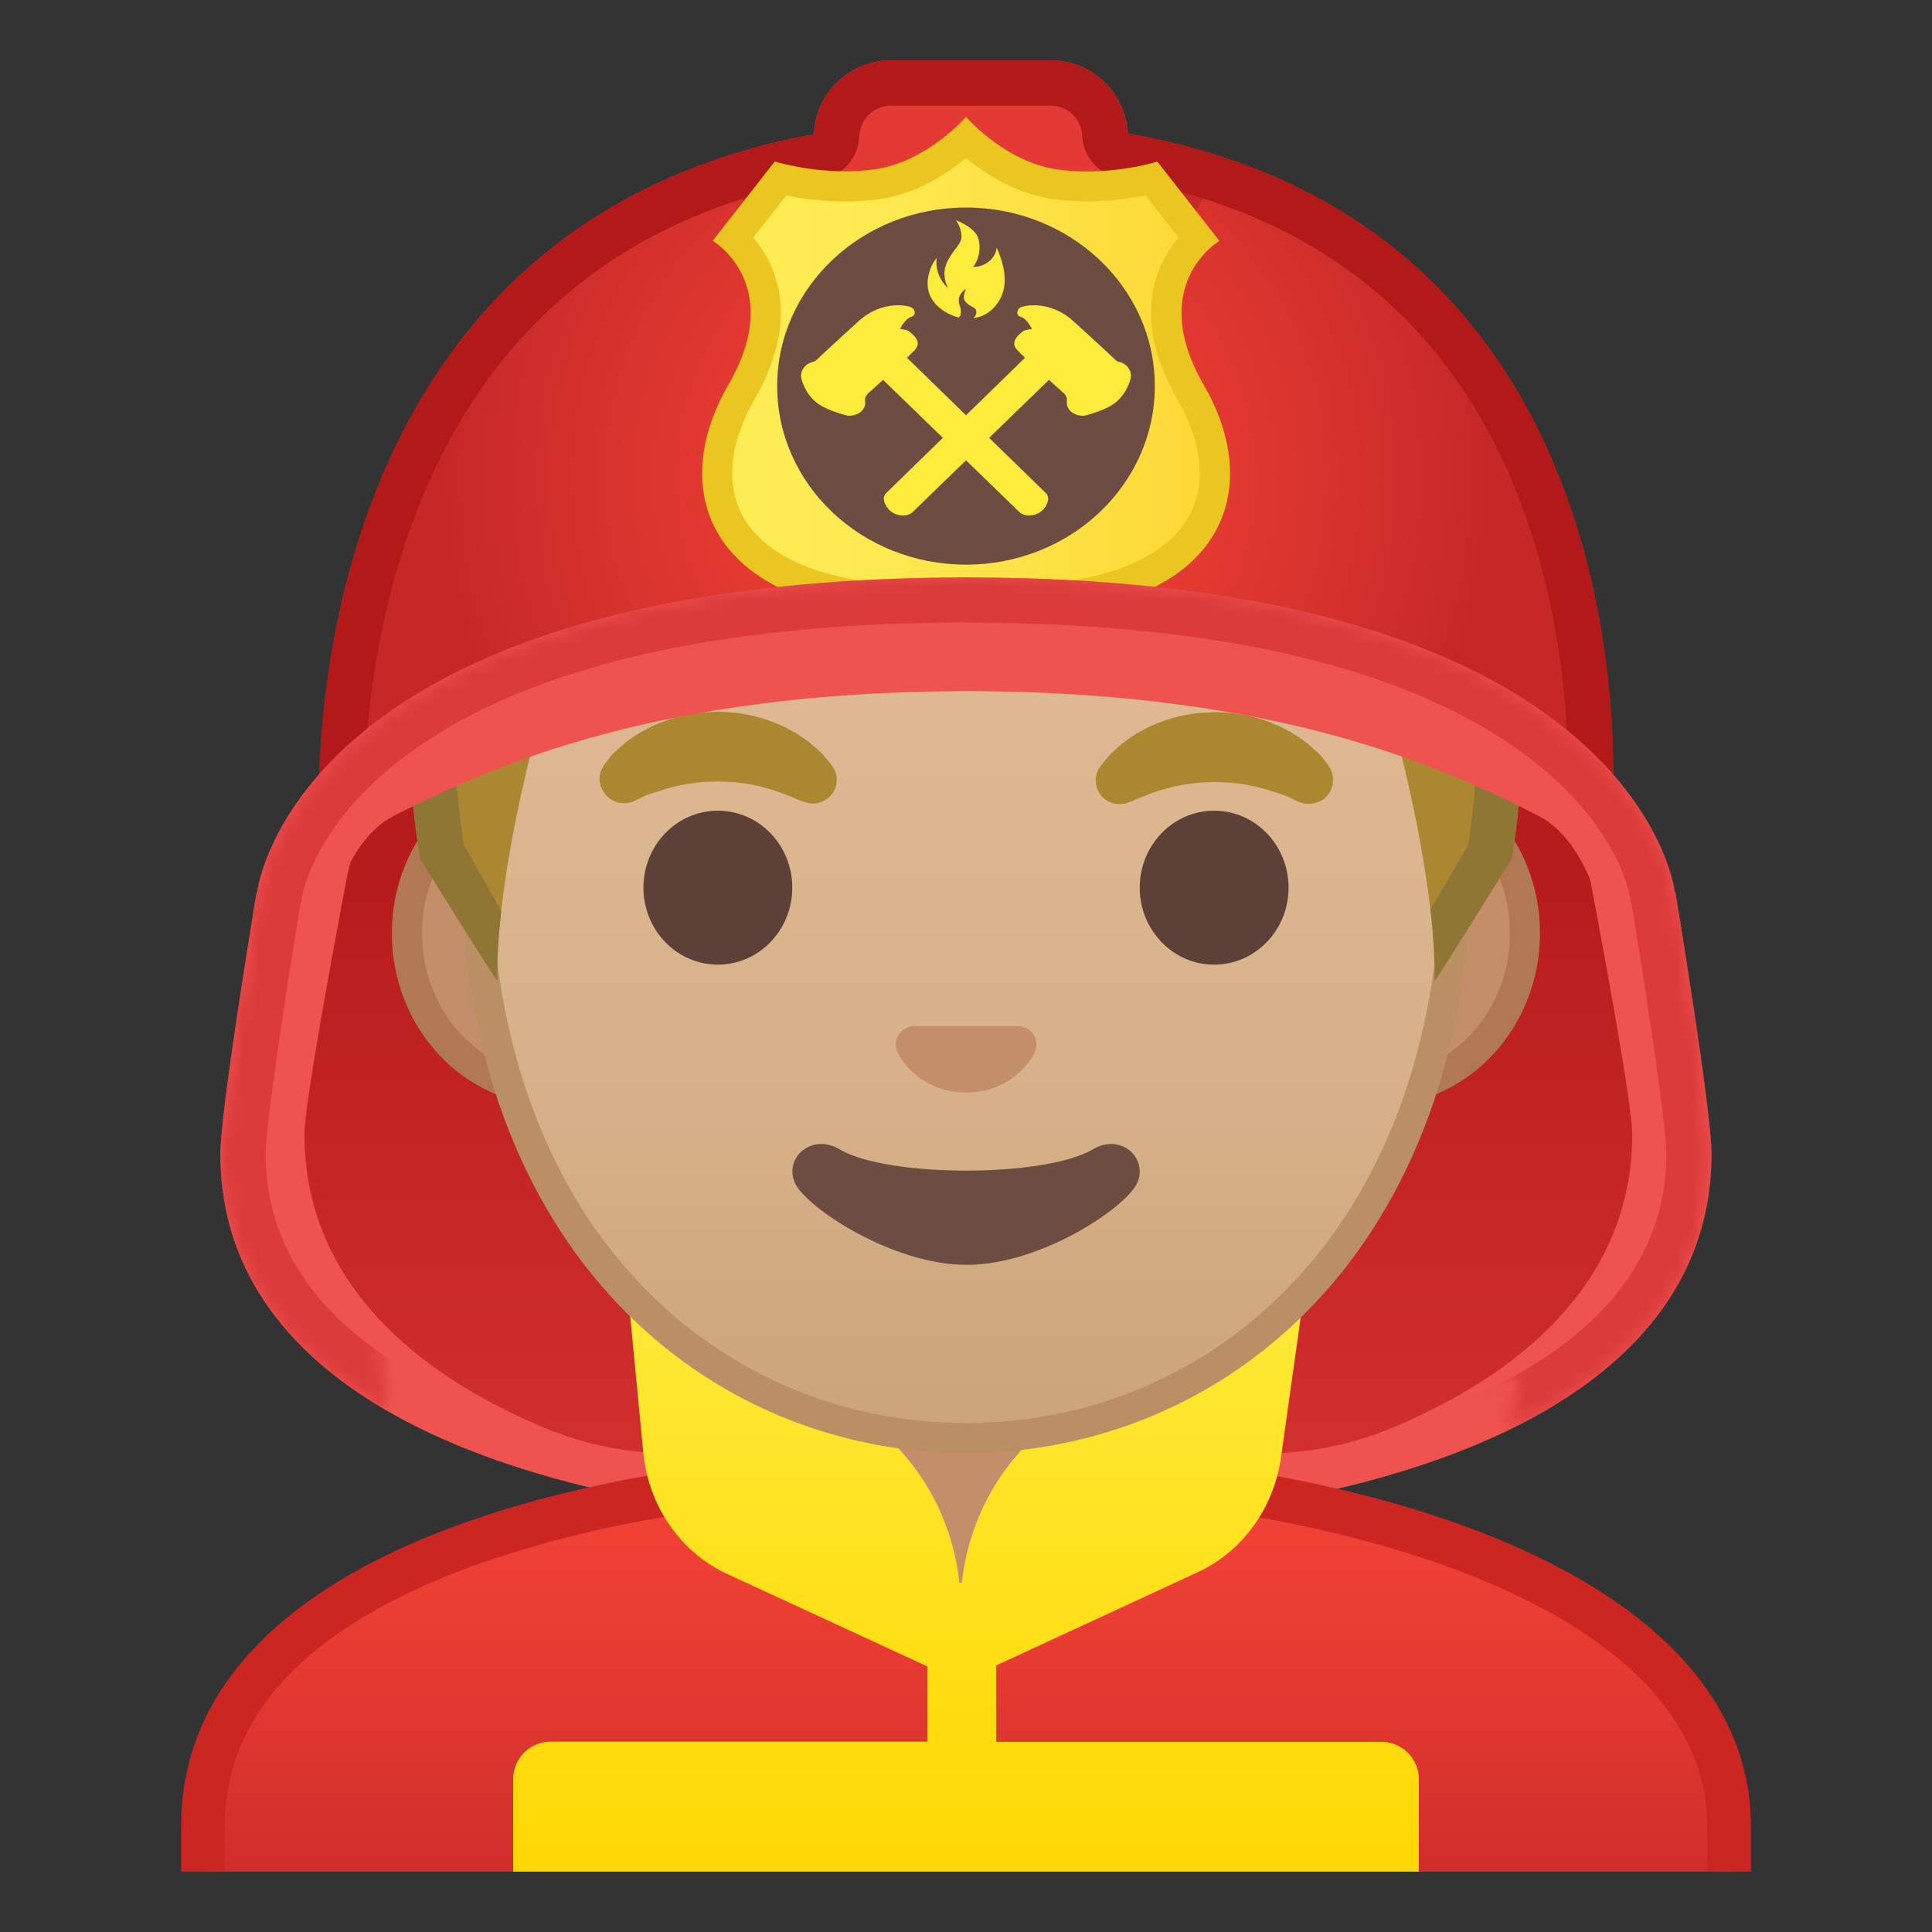 <svg enable-background="new 0 0 128 128" viewBox="0 0 128 128" xmlns="http://www.w3.org/2000/svg" xmlns:xlink="http://www.w3.org/1999/xlink"><rect x="0" y="0" width="128" height="128" fill="#333333" stroke="none"/><g fill="#EF5350"><path d="M110.97 59.11s0-.02-.01-.04c.01.02.04.06.04.06s2.39 14.39 2.39 17.32c0 17.6-23.26 24.66-48.67 24.67V45.79c19.26.12 30.09 4.58 37.26 8.29 3.37 1.73 8.99 5.03 8.99 5.03zM17.03 59.11s0-.02.01-.04c-.01.02-.04.06-.04.06s-2.4 14.39-2.4 17.31c0 17.6 23.26 24.66 48.67 24.67V45.79c-19.26.12-30.09 4.58-37.26 8.29-3.36 1.73-8.98 5.03-8.98 5.03z"/></g><linearGradient id="a" x1="85.115" x2="85.115" y1="44.562" y2="97.293" gradientUnits="userSpaceOnUse"><stop stop-color="#B71C1C" offset=".255"/><stop stop-color="#D32F2F" offset="1"/></linearGradient><path d="M100.29 48.3c2.62 2.85 4.38 6.32 5.08 10.06 1.13 5.96 2.77 14.97 2.77 16.78 0 8.92-6.19 15.33-15.69 19.37-14.29 6.08-30.37-4.13-30.37-19.12V61.88c0-19.12 24.66-28.2 37.9-13.91.11.11.22.22.31.33z" fill="url(#a)"/><linearGradient id="b" x1="43.197" x2="43.197" y1="44.562" y2="97.293" gradientUnits="userSpaceOnUse"><stop stop-color="#B71C1C" offset=".255"/><stop stop-color="#D32F2F" offset="1"/></linearGradient><path d="M28.02 48.3c-2.62 2.85-4.38 6.32-5.08 10.06-1.13 5.96-2.77 14.97-2.77 16.78 0 8.92 6.19 15.33 15.69 19.37 14.29 6.08 30.37-4.13 30.37-19.12V61.88c0-19.12-24.66-28.2-37.9-13.91-.11.11-.21.22-.31.33z" fill="url(#b)"/><defs><path id="c" d="M4 4h120v120H4z"/></defs><clipPath id="d"><use xlink:href="#c"/></clipPath><g clip-path="url(#d)"><linearGradient id="e" x1="64" x2="64" y1="97.446" y2="130.56" gradientUnits="userSpaceOnUse"><stop stop-color="#F44336" offset="0"/><stop stop-color="#E73B32" offset=".359"/><stop stop-color="#C62828" offset="1"/></linearGradient><path d="M13.45 130.56v-9.57c0-17.33 27.23-23.52 50.56-23.54h.14c13.4 0 25.83 2.15 35.03 6.06 7.02 2.98 15.39 8.44 15.39 17.49v9.57H13.45z" fill="url(#e)"/><path d="M64.14 98.89c24.34 0 48.97 7.59 48.97 22.1v8.12H14.89v-8.12c0-7 4.91-12.56 14.58-16.52 8.76-3.58 21.02-5.57 34.53-5.58h.14m0-2.89H64c-25.65.03-52 7.1-52 24.99V132h104v-11.01C116 104.13 89.9 96 64.14 96z" fill="#CC2623"/></g><path d="M63.17 107.23c-4 0-7.26-3.22-7.26-7.17v-8.98h16.16v8.98c0 3.95-3.26 7.17-7.26 7.17h-1.64z" fill="#C48E6A"/><path d="M71.08 92.08v7.98c0 3.4-2.81 6.17-6.26 6.17h-1.65c-3.45 0-6.26-2.77-6.26-6.17v-7.98h14.17m2-2H54.92v9.98c0 4.51 3.7 8.17 8.26 8.17h1.65c4.56 0 8.26-3.66 8.26-8.17v-9.98h-.01z" fill="#B07853"/><defs><path id="f" d="M4 4h120v120H4z"/></defs><clipPath id="g"><use xlink:href="#f"/></clipPath><linearGradient id="h" x1="64" x2="64" y1="84" y2="127.83" gradientUnits="userSpaceOnUse"><stop stop-color="#FFEB3B" offset="0"/><stop stop-color="#FFDD12" offset=".635"/><stop stop-color="#FFD600" offset="1"/></linearGradient><path d="M91.52 115.4H66v-5.06l13.36-6.18c2.95-1.37 5.03-4.24 5.51-7.6l1.69-12.03-15.61 8.87c-4.05 2.42-6.71 6.7-7.22 11.46h-.17c-.51-4.77-3.17-9.05-7.22-11.46l-14.9-9.46 1.18 12.29c.34 3.55 2.47 6.62 5.56 8.05l13.27 6.13v4.98H36.48a2.48 2.48 0 0 0-2.48 2.48v10.06h60v-10.06c0-1.36-1.11-2.47-2.48-2.47z" clip-path="url(#g)" fill="url(#h)"/><path d="M36.67 72.26c-5.36 0-9.71-4.67-9.71-10.41s4.36-10.41 9.71-10.41h54.65c5.36 0 9.71 4.67 9.71 10.41s-4.36 10.41-9.71 10.41H36.67z" fill="#C48E6A"/><path d="M91.33 52.43c4.8 0 8.71 4.22 8.71 9.41s-3.91 9.41-8.71 9.41H36.67c-4.8 0-8.71-4.22-8.71-9.41s3.91-9.41 8.71-9.41h54.66m0-2H36.67c-5.89 0-10.71 5.14-10.71 11.41 0 6.28 4.82 11.41 10.71 11.41h54.65c5.89 0 10.71-5.14 10.71-11.41.01-6.27-4.81-11.41-10.7-11.41z" fill="#B07853"/><linearGradient id="i" x1="64" x2="64" y1="94.592" y2="12.826" gradientUnits="userSpaceOnUse"><stop stop-color="#CCA47A" offset="0"/><stop stop-color="#D6B088" offset=".257"/><stop stop-color="#DEB892" offset=".589"/><stop stop-color="#E0BB95" offset="1"/></linearGradient><path d="M64 95.27c-15.66 0-32.52-12.14-32.52-38.81 0-12.38 3.56-23.79 10.02-32.13 6.04-7.8 14.25-12.27 22.5-12.27s16.45 4.47 22.5 12.27c6.46 8.33 10.02 19.75 10.02 32.13 0 12.09-3.51 22.19-10.14 29.21-5.86 6.19-13.81 9.6-22.38 9.6z" fill="url(#i)"/><path d="M64 13.07c7.94 0 15.85 4.33 21.71 11.88 6.33 8.16 9.81 19.35 9.81 31.52 0 11.83-3.41 21.7-9.87 28.52-5.67 5.99-13.36 9.29-21.65 9.29s-15.98-3.3-21.65-9.29c-6.46-6.82-9.87-16.69-9.87-28.52 0-12.16 3.49-23.35 9.81-31.52C48.15 17.4 56.06 13.07 64 13.07m0-2c-17.4 0-33.52 18.61-33.52 45.39 0 26.64 16.61 39.81 33.52 39.81S97.52 83.1 97.52 56.46c0-26.78-16.12-45.39-33.52-45.39z" fill="#BA8F63"/><path d="M39.99 50.73s.13-.19.38-.51c.07-.08.12-.16.22-.26.11-.11.23-.22.37-.34s.28-.24.43-.38c.15-.13.31-.23.48-.35.17-.11.34-.24.53-.35.19-.1.4-.21.6-.32.21-.12.43-.21.66-.3s.47-.18.71-.27c.49-.14 1-.29 1.54-.36.53-.1 1.08-.11 1.63-.14.55.03 1.09.03 1.63.14.53.07 1.05.22 1.54.36.24.08.48.17.71.27.23.09.45.18.66.3.21.11.41.22.6.32.19.11.36.24.53.35.17.12.33.22.47.34s.27.24.4.35c.12.11.24.21.34.31s.18.21.26.29c.31.36.46.57.46.57.51.7.35 1.69-.36 2.19-.43.31-.96.37-1.43.21l-.29-.1s-.19-.07-.49-.2c-.08-.03-.15-.07-.25-.11-.1-.03-.19-.07-.3-.11-.21-.08-.44-.17-.7-.25-.13-.04-.26-.09-.4-.13-.14-.03-.28-.07-.43-.11l-.22-.06c-.08-.01-.15-.03-.23-.04-.16-.03-.31-.07-.47-.1-.33-.04-.66-.11-1-.12-.34-.04-.69-.03-1.03-.05-.35.02-.7.01-1.03.05-.34.02-.67.09-1 .12-.16.03-.31.07-.47.1-.08.01-.16.03-.23.04l-.22.06c-.15.04-.29.07-.43.11s-.27.09-.4.13-.25.08-.37.11c-.1.04-.2.07-.29.1l-.27.09c-.1.04-.2.1-.29.14-.36.18-.57.27-.57.27-.83.34-1.77-.05-2.11-.87-.24-.48-.16-1.06.13-1.49z" fill="#AB872F"/><ellipse cx="47.56" cy="58.81" rx="4.93" ry="5.1" fill="#5D4037"/><path d="M86.05 53.13s-.22-.09-.57-.27c-.09-.04-.19-.1-.29-.14-.09-.02-.18-.06-.27-.09s-.19-.07-.29-.1c-.12-.04-.24-.07-.37-.11s-.26-.09-.4-.13-.28-.07-.43-.11l-.22-.06c-.08-.01-.15-.03-.23-.04-.16-.03-.31-.07-.47-.1-.33-.04-.66-.11-1-.12-.34-.04-.69-.03-1.03-.05-.35.02-.7.01-1.03.05-.34.02-.67.09-1 .12-.16.03-.31.07-.47.1-.08.01-.16.03-.23.04l-.22.06c-.15.04-.29.08-.43.11-.14.04-.27.09-.4.13-.26.07-.49.16-.7.25-.11.04-.2.08-.3.11-.09.04-.17.08-.25.11-.3.13-.49.2-.49.2l-.28.1c-.82.29-1.72-.15-2-.97-.17-.5-.08-1.03.21-1.44 0 0 .16-.22.46-.57.08-.09.16-.19.26-.29s.22-.2.34-.31.26-.23.4-.35.31-.22.47-.34c.17-.12.34-.24.53-.35.19-.1.4-.21.6-.32.21-.12.43-.21.66-.3s.46-.18.71-.27c.49-.14 1-.29 1.54-.36.53-.1 1.08-.11 1.63-.14.55.03 1.09.03 1.63.14.53.06 1.05.22 1.54.36.24.08.48.17.71.27.23.09.45.18.66.3.21.11.41.22.6.32.19.11.36.24.53.35.17.12.32.22.48.35.15.13.3.26.43.38s.26.23.37.34c.09.1.15.18.22.26.25.31.38.51.38.51.5.74.31 1.74-.43 2.25-.49.28-1.07.32-1.56.12z" fill="#AB872F"/><ellipse cx="80.44" cy="58.81" rx="4.93" ry="5.1" fill="#5D4037"/><path d="M67.86 68.06c-.11-.04-.21-.07-.32-.08h-7.07c-.11.01-.22.04-.32.08-.64.26-.99.92-.69 1.63s1.71 2.69 4.55 2.69 4.25-1.99 4.55-2.69c.29-.71-.06-1.37-.7-1.63z" fill="#C48E6A"/><path d="M72.42 76.14c-3.19 1.89-13.63 1.89-16.81 0-1.83-1.09-3.7.58-2.94 2.24.75 1.63 6.45 5.42 11.37 5.42s10.55-3.79 11.3-5.42c.75-1.66-1.09-3.33-2.92-2.24z" fill="#6D4C41"/><defs><path id="j" d="M64 4.03h-.04c-45.43.24-36.12 52.14-36.12 52.14s5.1 8.99 5.1 8.81c-.03-1.41.46-6.89.46-6.89l-2.68-2.92s3.89-25.44 6.79-24.91c4.45.81 26.54 2 26.57 2 7.83 0 14.92-.36 19.37-1.17 2.9-.53 9.64 1.7 10.68 4.45 1.33 3.54 3.13 19.71 3.13 19.71l-2.68 2.83s.49 5.51.46 6.89c0 .18 5.1-8.81 5.1-8.81S109.44 4.27 64 4.03z"/></defs><radialGradient id="k" cx="64.26" cy="4.274" r="48.85" gradientTransform="matrix(1 0 0 .916 0 5.476)" gradientUnits="userSpaceOnUse"><stop stop-color="#BFA055" offset="0"/><stop stop-color="#AB872F" offset="1"/></radialGradient><path d="M64.02 9.17h-.04c-45.43.22-36.13 47.74-36.13 47.74s5.1 8.23 5.1 8.07c-.16-6.64 2.74-18.4 4.8-23.4 1.04-2.52 3.9-3.99 6.79-3.51 4.45.74 11.55 1.65 19.37 1.65h.16c7.83 0 14.92-.92 19.37-1.65 2.9-.48 5.76.99 6.79 3.51 2.06 5 4.96 16.76 4.8 23.4 0 .16 5.1-8.07 5.1-8.07s9.32-47.52-36.11-47.74z" fill="url(#k)"/><path d="M64.02 9.17h-.04c-45.43.22-36.13 47.74-36.13 47.74s5 8.07 5.1 8.07c-.03-1.35.07-2.93.26-4.61-.12-.26-2.46-4.35-2.48-4.38-.24-1.46-.93-6.4-.55-12.42.41-6.45 2.17-15.53 8.22-22.18 5.67-6.23 14.27-9.41 25.56-9.47H64c11.32.06 19.93 3.24 25.6 9.47 10.81 11.87 8.18 31.43 7.67 34.6-.02.04-2.46 4.2-2.49 4.26.2 1.73.31 3.34.27 4.73.09 0 5.1-8.07 5.1-8.07s9.3-47.52-36.13-47.74z" fill="#8F7635"/><defs><path id="m" d="M64.41 8C17.66 8 21.18 55.35 21.18 55.35s12.21-11.01 43.5-11.01 42.09 9.99 42.09 9.99S111.17 8 64.41 8z"/></defs><radialGradient id="l" cx="64" cy="31.675" r="34.638" gradientUnits="userSpaceOnUse"><stop stop-color="#F44336" offset="0"/><stop stop-color="#EB3E33" offset=".299"/><stop stop-color="#D3302C" offset=".784"/><stop stop-color="#C62828" offset=".998"/></radialGradient><use fill="url(#l)" xlink:href="#m"/><clipPath id="n"><use xlink:href="#m"/></clipPath><path d="M47.12 10.35L54.07 8v23.75c-1.41-10.26-3.43-17.69-6.95-21.4zM81.71 10.35L74.76 8v23.75c1.41-10.26 3.43-17.69 6.95-21.4z" clip-path="url(#n)" fill="#C62828"/><path d="M69.62 42.91h-10.6c-2.82 0-5.1-2.28-5.1-5.1V9.1c0-2.82 2.28-5.1 5.1-5.1h10.6c2.82 0 5.1 2.28 5.1 5.1v28.7c0 2.82-2.28 5.11-5.1 5.11z" fill="#E53935"/><path d="M69.62 7c1.11 0 2.02.88 2.08 2 .07 1.4 1.1 2.56 2.48 2.81 13.61 2.39 22.72 10.1 27.08 22.92 1.81 5.33 2.41 10.51 2.57 14.17-6.11-3.18-18.29-7.55-39.15-7.55-21.21 0-34.04 4.94-40.45 8.43.24-3.73.93-8.98 2.82-14.39 4.59-13.12 13.81-21.04 27.42-23.52 1.38-.25 2.4-1.43 2.46-2.83.05-1.15.97-2.04 2.09-2.04h10.6m0-3h-10.6c-2.75 0-4.97 2.18-5.08 4.9-35.73 6.52-32.76 46.45-32.76 46.45s12.21-11.01 43.5-11.01 42.09 9.99 42.09 9.99 3.72-39.2-32.08-45.49A5.079 5.079 0 0 0 69.62 4z" fill="#B21919"/><linearGradient id="o" x1="47.502" x2="80.498" y1="25.219" y2="25.219" gradientUnits="userSpaceOnUse"><stop stop-color="#FFEE58" offset="0"/><stop stop-color="#FEE84F" offset=".366"/><stop stop-color="#FDD937" offset=".961"/><stop stop-color="#FDD835" offset="1"/></linearGradient><path d="M64 41.28c-.08-.05-.16-.08-.25-.11l-.11-.03c-.44-.17-3.17-1.24-5.95-1.57-4.81-.57-8.09-2.33-9.48-5.1-1.2-2.39-.89-5.4.88-8.47 3.2-5.54.91-8.86-.5-10.21l3.1-3.96c.86.21 2.45.51 4.29.51.75 0 1.47-.05 2.16-.15 2.64-.39 4.77-2.04 5.84-3.03 1.08 1 3.21 2.64 5.85 3.03.69.1 1.41.15 2.16.15 1.84 0 3.43-.31 4.29-.51l3.1 3.96c-1.41 1.35-3.7 4.67-.5 10.21 1.77 3.07 2.08 6.07.88 8.47-1.39 2.77-4.67 4.53-9.48 5.1-2.78.33-5.51 1.39-5.95 1.57l-.11.03c-.06.02-.14.06-.22.11z" fill="url(#o)"/><path d="M64 10.48c1.28 1.05 3.29 2.34 5.7 2.7.73.11 1.51.16 2.3.16 1.55 0 2.93-.21 3.89-.4l2.19 2.79c-1.54 1.84-3.16 5.39-.06 10.76 1.6 2.77 1.9 5.44.85 7.52-1.21 2.42-4.3 4.04-8.7 4.56-2.8.33-5.56 1.38-6.15 1.61l-.02.02-.03-.01c-.6-.24-3.35-1.28-6.15-1.61-4.4-.52-7.49-2.14-8.7-4.56-1.04-2.08-.74-4.75.85-7.52 3.1-5.37 1.49-8.92-.06-10.76l2.19-2.79c.96.2 2.35.4 3.89.4.8 0 1.57-.06 2.3-.16 2.42-.36 4.43-1.66 5.71-2.71m.01-2.74s-.01 0 0 0c-.01.01-.02 0-.02 0v.02c-.17.19-2.67 2.96-5.98 3.45-.69.1-1.36.14-2.01.14-2.59 0-4.67-.65-4.67-.65l-4.11 5.25s4.89 2.88 1.03 9.56-1.49 13.78 9.34 15.06c2.87.34 5.74 1.52 5.74 1.52l.16.04v.29l.51-.14.52.15v-.29l.16-.04s2.88-1.19 5.74-1.52c10.83-1.28 13.2-8.38 9.34-15.06s1.03-9.56 1.03-9.56l-4.11-5.25s-2.08.65-4.67.65c-.65 0-1.33-.04-2.01-.14-3.31-.49-5.81-3.26-5.98-3.45l-.01-.03z" fill="#EBC620"/><ellipse cx="64" cy="25.58" rx="12.51" ry="11.83" fill="#6D4C41"/><g fill="#FFEB3B"><path d="M62.81 19.09c-.56-.51-.85-1.27-.75-2-.37.43-.54 1.01-.59 1.44-.21 1.93 2.03 2.54 2.07 2.5.07-.09.21-.33.04-.8-.26-.7.42-1.09.42-1.09s-.26.56-.07.8c.3.38.57.36.7.55.14.2-.02.52-.16.58 1.01-.08 1.81-.95 2.02-1.88s-.06-1.9-.46-2.78c-.06.71-.79 1.3-1.55 1.27.22-.27.57-1.02.35-1.83-.22-.82-1.51-1.26-1.51-1.26s.36.37.38 1.12c0 .75-1.75 1.62-.89 3.38zM69.3 32.68L59.37 23l-1.79 1.27 9.96 9.66c.14.14.38.22.63.22.26 0 .53-.07.74-.22.29-.2.5-.54.53-.83a.496.496 0 0 0-.14-.42z"/><path d="M60.21 21.94c-.14-.1-.42-.12-.58-.14.03-.06.33-.69.75-.81.35-.1.26-.54-.06-.65-.7-.23-2.15-.2-3.37.88-.14.12-1.97 1.79-2.88 2.65-.06.05-.13.09-.23.11-.54.13-.87.64-.74 1.13.13.47.45 1.2 1.16 1.68.68.46 1.91.76 1.94.76.51 0 .95-.22 1.1-.67.09-.27-.12-.43.17-.78 0 0 2.92-2.6 3.21-3s.05-.77-.47-1.16zM58.7 32.68L68.63 23l1.79 1.27-9.96 9.66c-.14.14-.38.22-.63.22-.26 0-.53-.07-.74-.22-.29-.2-.5-.54-.53-.83-.02-.21.06-.34.14-.42z"/><path d="M67.79 21.94c.14-.1.42-.12.58-.14-.03-.06-.33-.69-.75-.81-.35-.1-.26-.54.06-.65.7-.23 2.15-.2 3.37.88.14.12 1.97 1.79 2.88 2.65.06.05.13.09.23.11.54.13.87.64.74 1.13-.13.47-.45 1.2-1.16 1.68-.68.46-1.91.76-1.94.76-.51 0-.95-.22-1.1-.67-.09-.27.12-.43-.17-.78 0 0-2.92-2.6-3.21-3s-.05-.77.47-1.16z"/></g><g fill="#EF5350"><path d="M63.98 38.25c.23 0 .46 0 .69.01 17.35.09 28.22 3.36 35.02 7.29 9.99 5.77 11.19 12.96 11.27 13.52 0 .02.01.04.01.04l-4.58 2.5s-1.04-5.79-4.41-7.53c-7.18-3.71-18.03-8.17-37.31-8.29-.24 0-.47-.01-.71-.01v-7.52c0-.01.01-.01.02-.01z"/><path d="M64.14 38.25c-.23 0-.46 0-.69.01-17.4.09-28.3 3.36-35.11 7.29-10.02 5.77-11.22 12.96-11.3 13.52 0 .02-.01.04-.01.04l4.59 2.5s1.05-5.79 4.42-7.53c7.2-3.71 18.07-8.17 37.41-8.29.24 0 .47-.01.71-.01v-7.52c0-.01-.01-.01-.02-.01z"/></g><defs><filter id="p" x="14.6" y="38.25" width="98.79" height="62.85" filterUnits="userSpaceOnUse"><feColorMatrix values="1 0 0 0 0 0 1 0 0 0 0 0 1 0 0 0 0 0 1 0"/></filter></defs><mask id="q" x="14.6" y="38.25" width="98.79" height="62.85" maskUnits="userSpaceOnUse"><path d="M111.01 59.12s-.03-.04-.04-.06c-.08-.57-1.28-7.75-11.27-13.52-6.8-3.93-17.67-7.2-35.02-7.29h-1.21c-17.4.09-28.3 3.36-35.11 7.29-10.02 5.77-11.22 12.96-11.3 13.52-.01.02-.04.06-.04.06s-2.42 14.4-2.42 17.32c0 7.48 4.2 13.06 10.98 17 .27.15-.66-4.78-.38-4.64 4.32 2.36 59.19 5.93 59.19 5.93l16.25-3.71-.8 3.78s.23-.11.34-.17c8.08-3.98 13.21-9.92 13.21-18.19.01-2.92-2.38-17.32-2.38-17.32z" fill="#DB3E3C" filter="url(#p)"/></mask><g mask="url(#q)"><path d="M64.07 41.25H64.65c14.47.07 25.76 2.39 33.54 6.88 8.8 5.09 9.77 11.09 9.81 11.35.02.17.06.33.11.49.91 5.51 2.29 14.56 2.29 16.47 0 15.97-23.59 21.66-45.67 21.67h-1.46c-22.08 0-45.67-5.7-45.67-21.67 0-1.91 1.38-10.96 2.29-16.48.05-.16.09-.31.11-.48.04-.25 1.01-6.26 9.83-11.35 7.8-4.5 19.12-6.81 33.63-6.89h.56c.03.01.04.01.05.01m.07-3h-.69c-17.4.09-28.3 3.36-35.11 7.29-10.02 5.77-11.22 12.96-11.3 13.52-.01.02-.04.06-.04.06s-2.4 14.4-2.4 17.32c0 17.6 23.26 24.66 48.67 24.67h1.46c25.4-.01 48.67-7.07 48.67-24.67 0-2.92-2.39-17.32-2.39-17.32s-.03-.04-.04-.06c-.08-.57-1.28-7.75-11.27-13.52-6.8-3.93-17.67-7.2-35.02-7.29h-.54z" fill="#DB3B3B"/></g></svg>